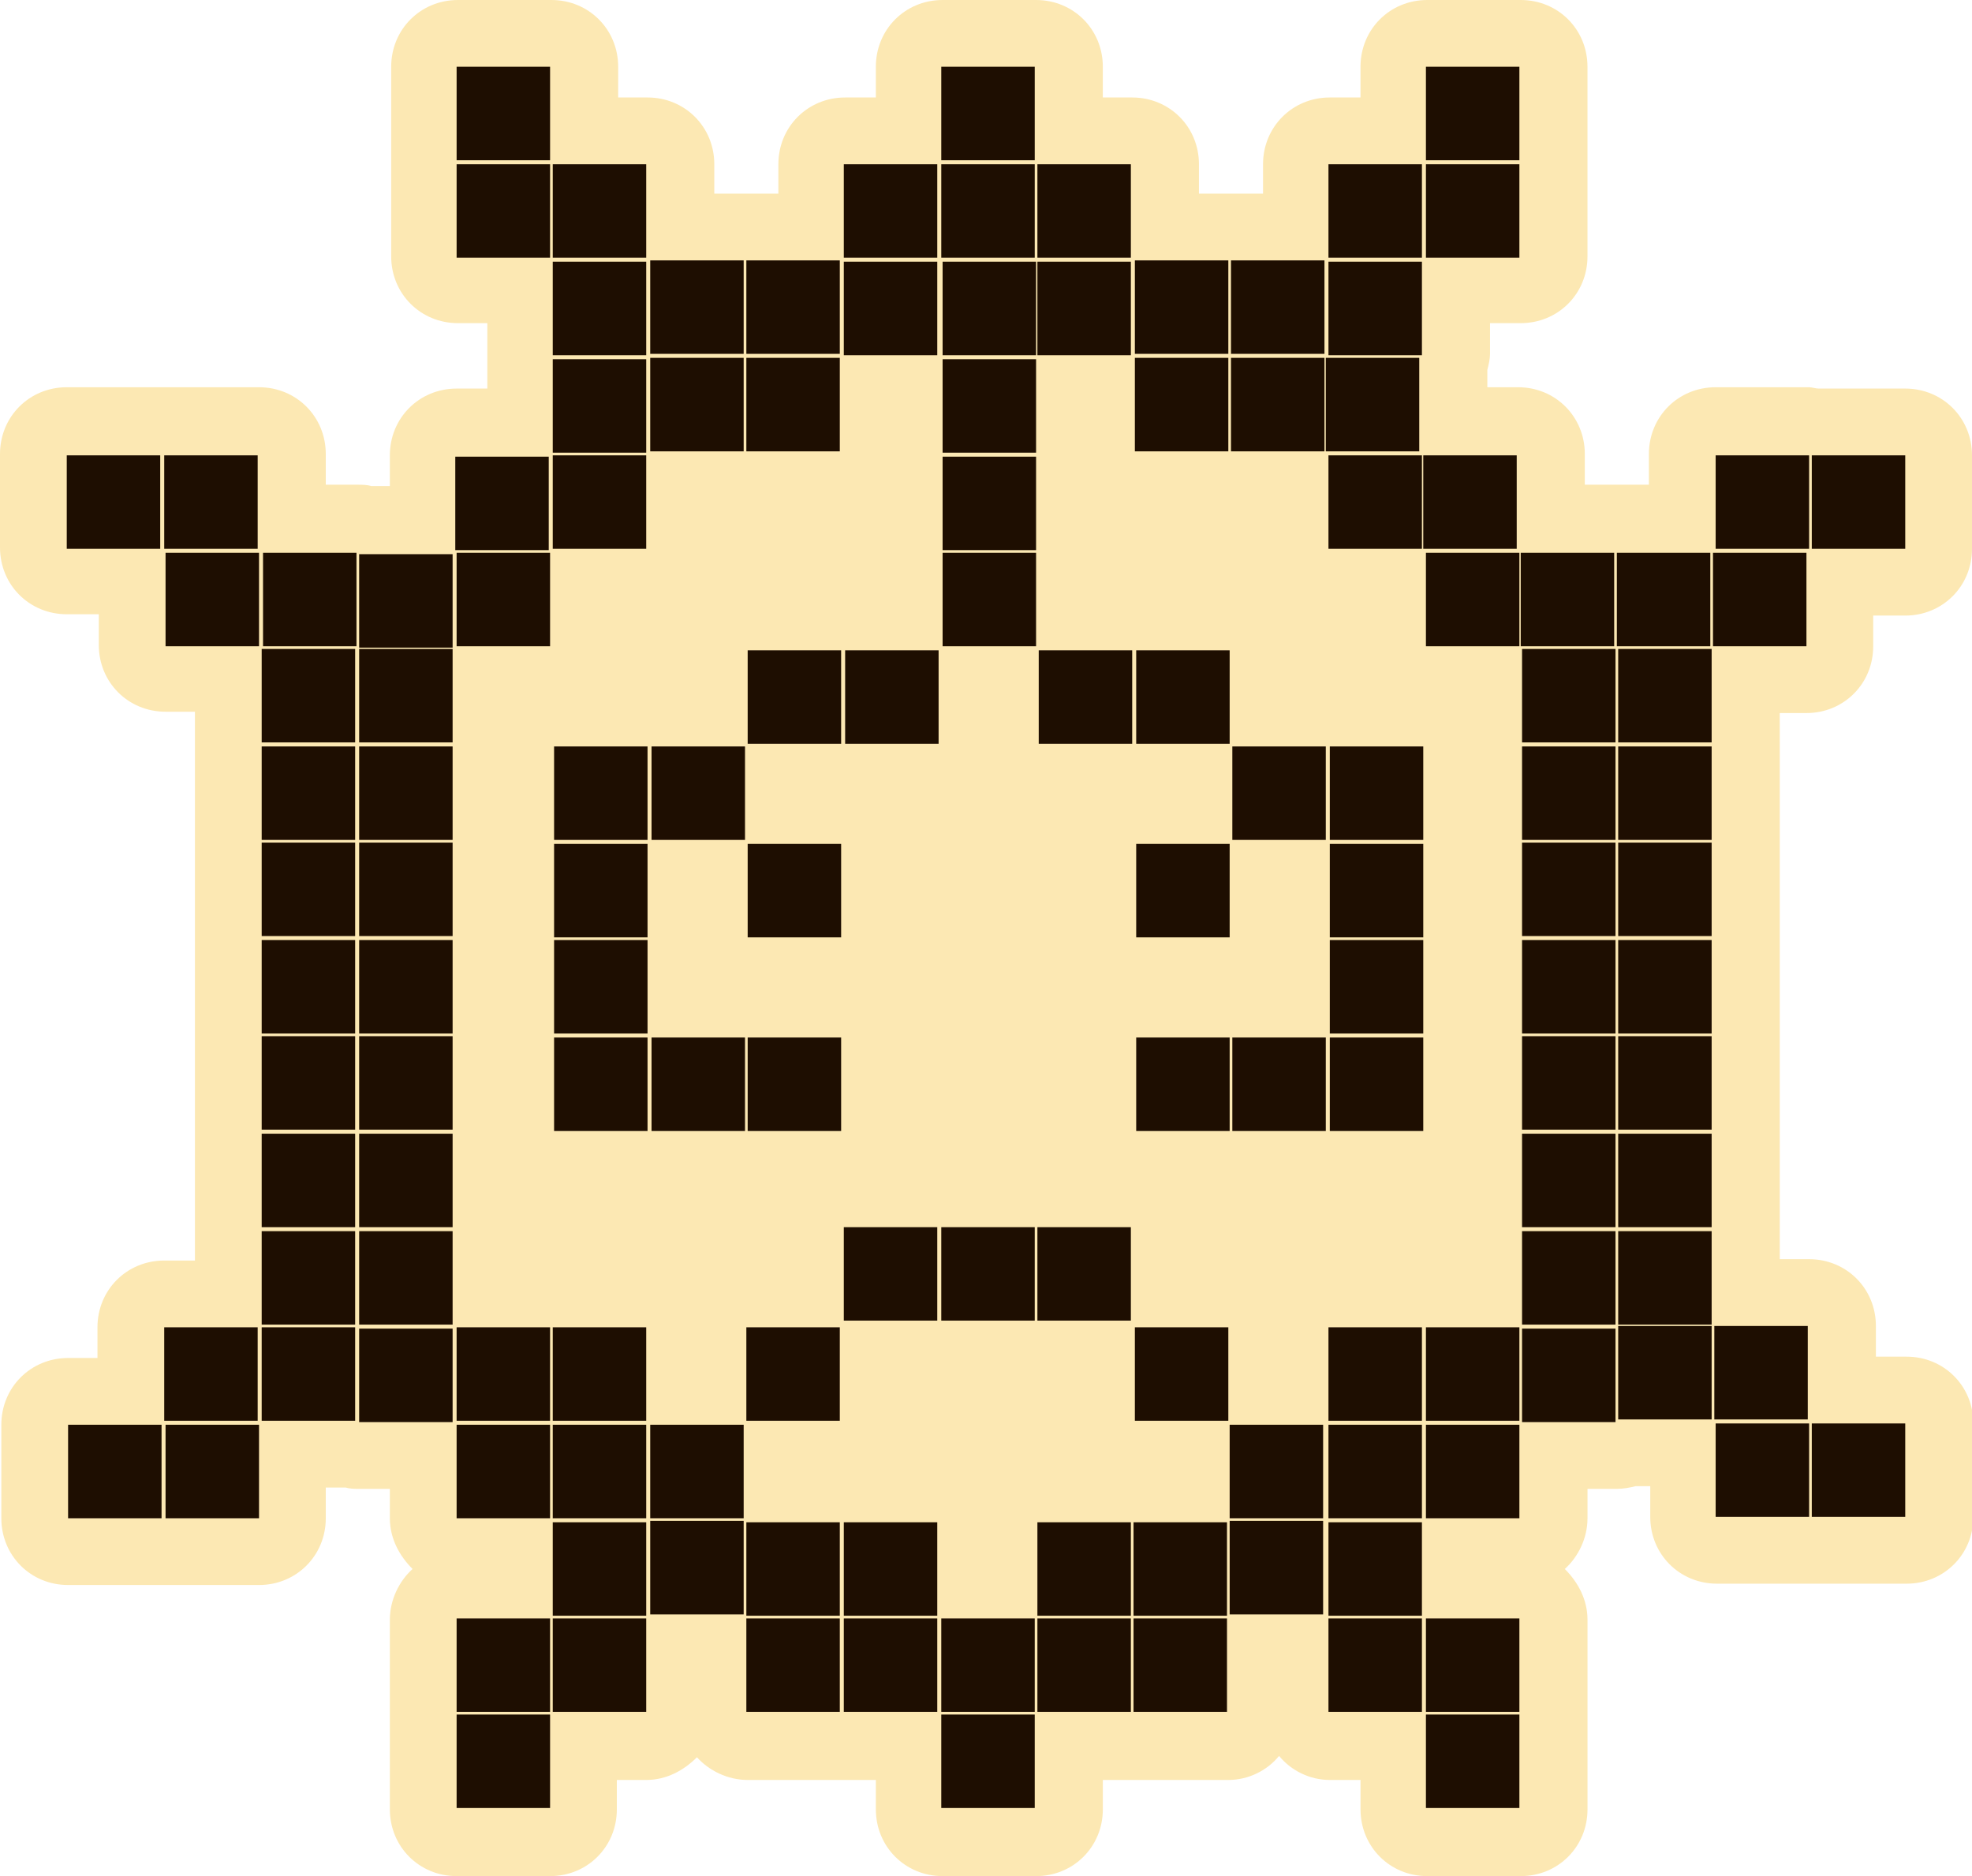 <?xml version="1.0" encoding="utf-8"?>
<!-- Generator: Adobe Illustrator 27.3.1, SVG Export Plug-In . SVG Version: 6.00 Build 0)  -->
<svg version="1.1" xmlns="http://www.w3.org/2000/svg" xmlns:xlink="http://www.w3.org/1999/xlink" x="0px" y="0px"
	 viewBox="0 0 147.7 140.5" style="enable-background:new 0 0 147.7 140.5;" xml:space="preserve">
<style type="text/css">
	.st0{fill:#FCE8B3;}
	.st1{fill:#1E0E01;}
</style>
<g id="Слой_1">
	<path class="st0" d="M133.2,53.4h2.1c2.8,0,5-2.2,5-5v-2.3h2.4c2.8,0,5-2.2,5-5v-7c0-2.8-2.2-5-5-5h-6.5c-0.2,0-0.5-0.1-0.7-0.1h-7
		c-2.8,0-5,2.2-5,5v2.3h-2.4c-0.1,0-0.1,0-0.1,0h-2.3v-2.3c0-2.8-2.2-5-5-5h-2.3v-1.3c0.1-0.4,0.2-0.8,0.2-1.2v-2.3h2.3
		c2.8,0,5-2.2,5-5v-7c0-0.1,0-0.1,0-0.1c0,0,0-0.1,0-0.1V5c0-2.8-2.2-5-5-5h-7c-2.8,0-5,2.2-5,5v2.3h-2.3c-2.8,0-5,2.2-5,5v2.2h-2.3
		c-0.1,0-0.1,0-0.2,0h-2.3v-2.2c0-2.8-2.2-5-5-5h-2.2V5c0-2.8-2.2-5-5-5h-7c-2.8,0-5,2.2-5,5v2.3h-2.3c-2.8,0-5,2.2-5,5v2.2h-2.3
		c-0.1,0-0.1,0-0.2,0h-2.3v-2.2c0-2.8-2.2-5-5-5h-2.2V5c0-2.8-2.2-5-5-5h-7c-2.8,0-5,2.2-5,5v7c0,0.1,0,0.1,0,0.1c0,0,0,0.1,0,0.1v7
		c0,2.8,2.2,5,5,5h2.2v2.3c0,0.2,0,0.5,0,0.7v1.9h-2.3c-2.8,0-5,2.2-5,5v2.3h-1.4c-0.3-0.1-0.7-0.1-1-0.1h-2.4v-2.3c0-2.8-2.2-5-5-5
		h-7c-0.1,0-0.2,0-0.3,0H5c-2.8,0-5,2.2-5,5v7c0,2.8,2.2,5,5,5h2.4v2.3c0,2.8,2.2,5,5,5h2.2v2.2c0,0.1,0,0.1,0,0.1
		c0,0.1,0,0.1,0,0.2v7c0,0,0,0.1,0,0.1c0,0,0,0.1,0,0.1v7c0,0.1,0,0.1,0,0.1c0,0.1,0,0.1,0,0.2v7c0,0,0,0.1,0,0.1c0,0,0,0.1,0,0.1v7
		c0,0,0,0.1,0,0.1c0,0.1,0,0.1,0,0.2v7c0,0,0,0.1,0,0.2c0,0,0,0.1,0,0.2v2.2h-2.3c-2.8,0-5,2.2-5,5v2.3H5.1c-2.8,0-5,2.2-5,5v7
		c0,2.8,2.2,5,5,5h7c0.1,0,0.2,0,0.3,0h7c2.8,0,5-2.2,5-5v-2.3h1.5c0.3,0.1,0.7,0.1,1,0.1h2.3v2.2c0,1.5,0.7,2.8,1.7,3.8
		c-1,0.9-1.7,2.3-1.7,3.8v7c0,0,0,0.1,0,0.1c0,0,0,0.1,0,0.1v7c0,2.8,2.2,5,5,5h7c2.8,0,5-2.2,5-5v-2.2h2.2c1.5,0,2.8-0.7,3.8-1.7
		c0.9,1,2.3,1.7,3.8,1.7h7c0.1,0,0.2,0,0.3,0h2.3v2.2c0,2.8,2.2,5,5,5h7c2.8,0,5-2.2,5-5v-2.2h2.2c0.1,0,0.1,0,0.2,0h7
		c1.5,0,2.9-0.7,3.8-1.8c0.9,1.1,2.3,1.8,3.8,1.8h2.3v2.2c0,2.8,2.2,5,5,5h7c2.8,0,5-2.2,5-5v-7c0,0,0-0.1,0-0.1c0,0,0-0.1,0-0.1v-7
		c0-1.5-0.7-2.8-1.7-3.8c1-0.9,1.7-2.3,1.7-3.8v-2.2h2.2c0.5,0,1-0.1,1.4-0.2h1.1v2.3c0,2.8,2.2,5,5,5h6.5c0.2,0,0.5,0,0.7,0h7
		c2.8,0,5-2.2,5-5v-7c0-2.8-2.2-5-5-5h-2.3v-2.3c0-2.8-2.2-5-5-5h-2.2v-2.1c0,0,0-0.1,0-0.2c0,0,0-0.1,0-0.1v-7c0,0,0-0.1,0-0.2
		c0,0,0-0.1,0-0.2v-7c0,0,0-0.1,0-0.1c0,0,0-0.1,0-0.1v-7c0-0.1,0-0.1,0-0.1c0,0,0-0.1,0-0.1v-7c0,0,0-0.1,0-0.1c0,0,0-0.1,0-0.1v-7
		c0-0.1,0-0.1,0-0.1c0,0,0-0.1,0-0.1V53.4z"/>
</g>
<g id="Слой_2">
	<path class="st1" d="M34.2,12.3h7v7h-7V12.3z M12.3,34.1h7v7h-7V34.1z M19.7,41.4h7v7h-7C19.7,48.4,19.7,41.4,19.7,41.4z
		 M26.9,48.6h7v7h-7V48.6z M26.9,55.9h7v7h-7V55.9z M26.9,63.1h7v7h-7V63.1z M26.9,70.4h7v7h-7V70.4z M26.9,77.6h7v7h-7V77.6z
		 M26.9,84.9h7v7h-7V84.9z M34.2,41.4h7v7h-7V41.4z M41.4,19.6h7v7h-7C41.4,26.6,41.4,19.6,41.4,19.6z M41.4,34.1h7v7h-7
		C41.4,41.1,41.4,34.1,41.4,34.1z M41.5,55.9h7v7h-7V55.9z M41.5,63.2h7v7h-7V63.2z M41.5,70.4h7v7h-7V70.4z M41.5,77.7h7v7h-7V77.7
		z M48.7,26.8h7v7h-7V26.8z M26.9,41.5h7v7h-7V41.5z M34.1,34.2h7v7h-7C34.1,41.2,34.1,34.2,34.1,34.2z M41.4,26.9h7v7h-7V26.9z
		 M48.8,55.9h7v7h-7V55.9z M48.8,77.7h7v7h-7V77.7z M55.9,26.8h7v7h-7V26.8z M56,48.7h7v7h-7V48.7z M56,63.2h7v7h-7V63.2z M56,77.7
		h7v7h-7V77.7z M12.4,106.7h7v7h-7C12.4,113.7,12.4,106.7,12.4,106.7z M19.6,99.4h7v7h-7V99.4z M26.9,92.2h7v7h-7V92.2z M5,34.1h7v7
		H5V34.1z M12.4,41.4h7v7h-7C12.4,48.4,12.4,41.4,12.4,41.4z M19.6,48.6h7v7h-7V48.6z M19.6,55.9h7v7h-7V55.9z M19.6,63.1h7v7h-7
		V63.1z M19.6,70.4h7v7h-7V70.4z M19.6,77.6h7v7h-7V77.6z M19.6,84.9h7v7h-7V84.9z M5.1,106.7h7v7h-7C5.1,113.7,5.1,106.7,5.1,106.7
		z M12.3,99.4h7v7h-7V99.4z M19.6,92.2h7v7h-7V92.2z M34.2,99.4h7v7h-7V99.4z M34.2,121.2h7v7h-7V121.2z M41.4,99.4h7v7h-7
		C41.4,106.4,41.4,99.4,41.4,99.4z M26.9,99.5h7v7h-7V99.5z M34.2,106.7h7v7h-7V106.7z M41.4,106.7h7v7h-7
		C41.4,113.7,41.4,106.7,41.4,106.7z M41.4,114h7v7h-7C41.4,121,41.4,114,41.4,114z M48.7,106.7h7v7h-7V106.7z M55.9,99.4h7v7h-7
		V99.4z M55.9,114h7v7h-7V114z M106.8,12.3h7v7h-7V12.3z M63.2,19.6h7v7h-7V19.6z M63.3,48.7h7v7h-7V48.7z M70.5,12.3h7v7h-7
		C70.5,19.3,70.5,12.3,70.5,12.3z M70.6,26.9h7v7h-7C70.6,33.9,70.6,26.9,70.6,26.9z M70.6,34.2h7v7h-7
		C70.6,41.2,70.6,34.2,70.6,34.2z M70.6,41.4h7v7h-7C70.6,48.4,70.6,41.4,70.6,41.4z M77.7,19.6h7v7h-7V19.6z M77.8,48.7h7v7h-7
		V48.7z M85,26.8h7v7h-7V26.8z M85.1,48.7h7v7h-7V48.7z M85.1,63.2h7v7h-7V63.2z M85.1,77.7h7v7h-7V77.7z M92.2,26.8h7v7h-7V26.8z
		 M92.3,55.9h7v7h-7V55.9z M92.3,77.7h7v7h-7V77.7z M99.5,19.6h7v7h-7V19.6z M34.2,5h7v7h-7V5z M41.4,12.3h7v7h-7
		C41.4,19.3,41.4,12.3,41.4,12.3z M48.7,19.5h7v7h-7V19.5z M55.9,19.5h7v7h-7V19.5z M106.8,5h7v7h-7V5z M63.2,12.3h7v7h-7V12.3z
		 M70.5,5h7v7h-7C70.5,12,70.5,5,70.5,5z M70.6,19.6h7v7h-7C70.6,26.6,70.6,19.6,70.6,19.6z M77.7,12.3h7v7h-7V12.3z M85,19.5h7v7
		h-7V19.5z M92.2,19.5h7v7h-7V19.5z M99.5,12.3h7v7h-7V12.3z M99.5,34.1h7v7h-7V34.1z M99.6,55.9h7v7h-7V55.9z M99.6,63.2h7v7h-7
		V63.2z M99.6,70.4h7v7h-7V70.4z M99.6,77.7h7v7h-7V77.7z M106.8,41.4h7v7h-7V41.4z M99.3,26.8h7v7h-7V26.8z M106.6,34.1h7v7h-7
		V34.1z M113.9,41.4h7v7h-7V41.4z M114,48.6h7v7h-7V48.6z M114,55.9h7v7h-7V55.9z M114,63.1h7v7h-7V63.1z M114,70.4h7v7h-7V70.4z
		 M114,77.6h7v7h-7V77.6z M114,84.9h7v7h-7V84.9z M121.1,41.4h7v7h-7V41.4z M63.2,91.9h7v7h-7V91.9z M63.2,114h7v7h-7V114z
		 M70.5,91.9h7v7h-7C70.5,98.9,70.5,91.9,70.5,91.9z M70.5,121.2h7v7h-7C70.5,128.2,70.5,121.2,70.5,121.2z M77.7,91.9h7v7h-7V91.9z
		 M77.7,114h7v7h-7V114z M85,99.4h7v7h-7V99.4z M84.9,114h7v7h-7V114z M92.1,106.7h7v7h-7V106.7z M99.5,99.4h7v7h-7V99.4z M99.5,114
		h7v7h-7V114z M106.8,99.4h7v7h-7V99.4z M106.8,121.2h7v7h-7V121.2z M34.2,128.4h7v7h-7V128.4z M41.4,121.2h7v7h-7
		C41.4,128.2,41.4,121.2,41.4,121.2z M48.7,113.9h7v7h-7V113.9z M55.9,121.2h7v7h-7V121.2z M63.2,121.2h7v7h-7V121.2z M70.5,128.4h7
		v7h-7C70.5,135.4,70.5,128.4,70.5,128.4z M77.7,121.2h7v7h-7V121.2z M84.9,121.2h7v7h-7V121.2z M92.1,113.9h7v7h-7V113.9z
		 M99.5,121.2h7v7h-7V121.2z M106.8,128.4h7v7h-7V128.4z M114,92.2h7v7h-7V92.2z M99.5,106.7h7v7h-7V106.7z M106.8,106.7h7v7h-7
		V106.7z M114,99.5h7v7h-7V99.5z M121.2,99.3h7v7h-7V99.3z M128.5,106.6h7v7h-7V106.6z M128.5,34.1h7v7h-7V34.1z M121.2,48.6h7v7h-7
		V48.6z M121.2,55.9h7v7h-7V55.9z M121.2,63.1h7v7h-7V63.1z M121.2,70.4h7v7h-7V70.4z M121.2,77.6h7v7h-7V77.6z M121.2,84.9h7v7h-7
		V84.9z M128.3,41.4h7v7h-7V41.4z M121.2,92.2h7v7h-7V92.2z M128.4,99.3h7v7h-7V99.3z M135.7,106.6h7v7h-7V106.6z M135.7,34.1h7v7
		h-7V34.1z"/>
</g>
</svg>
